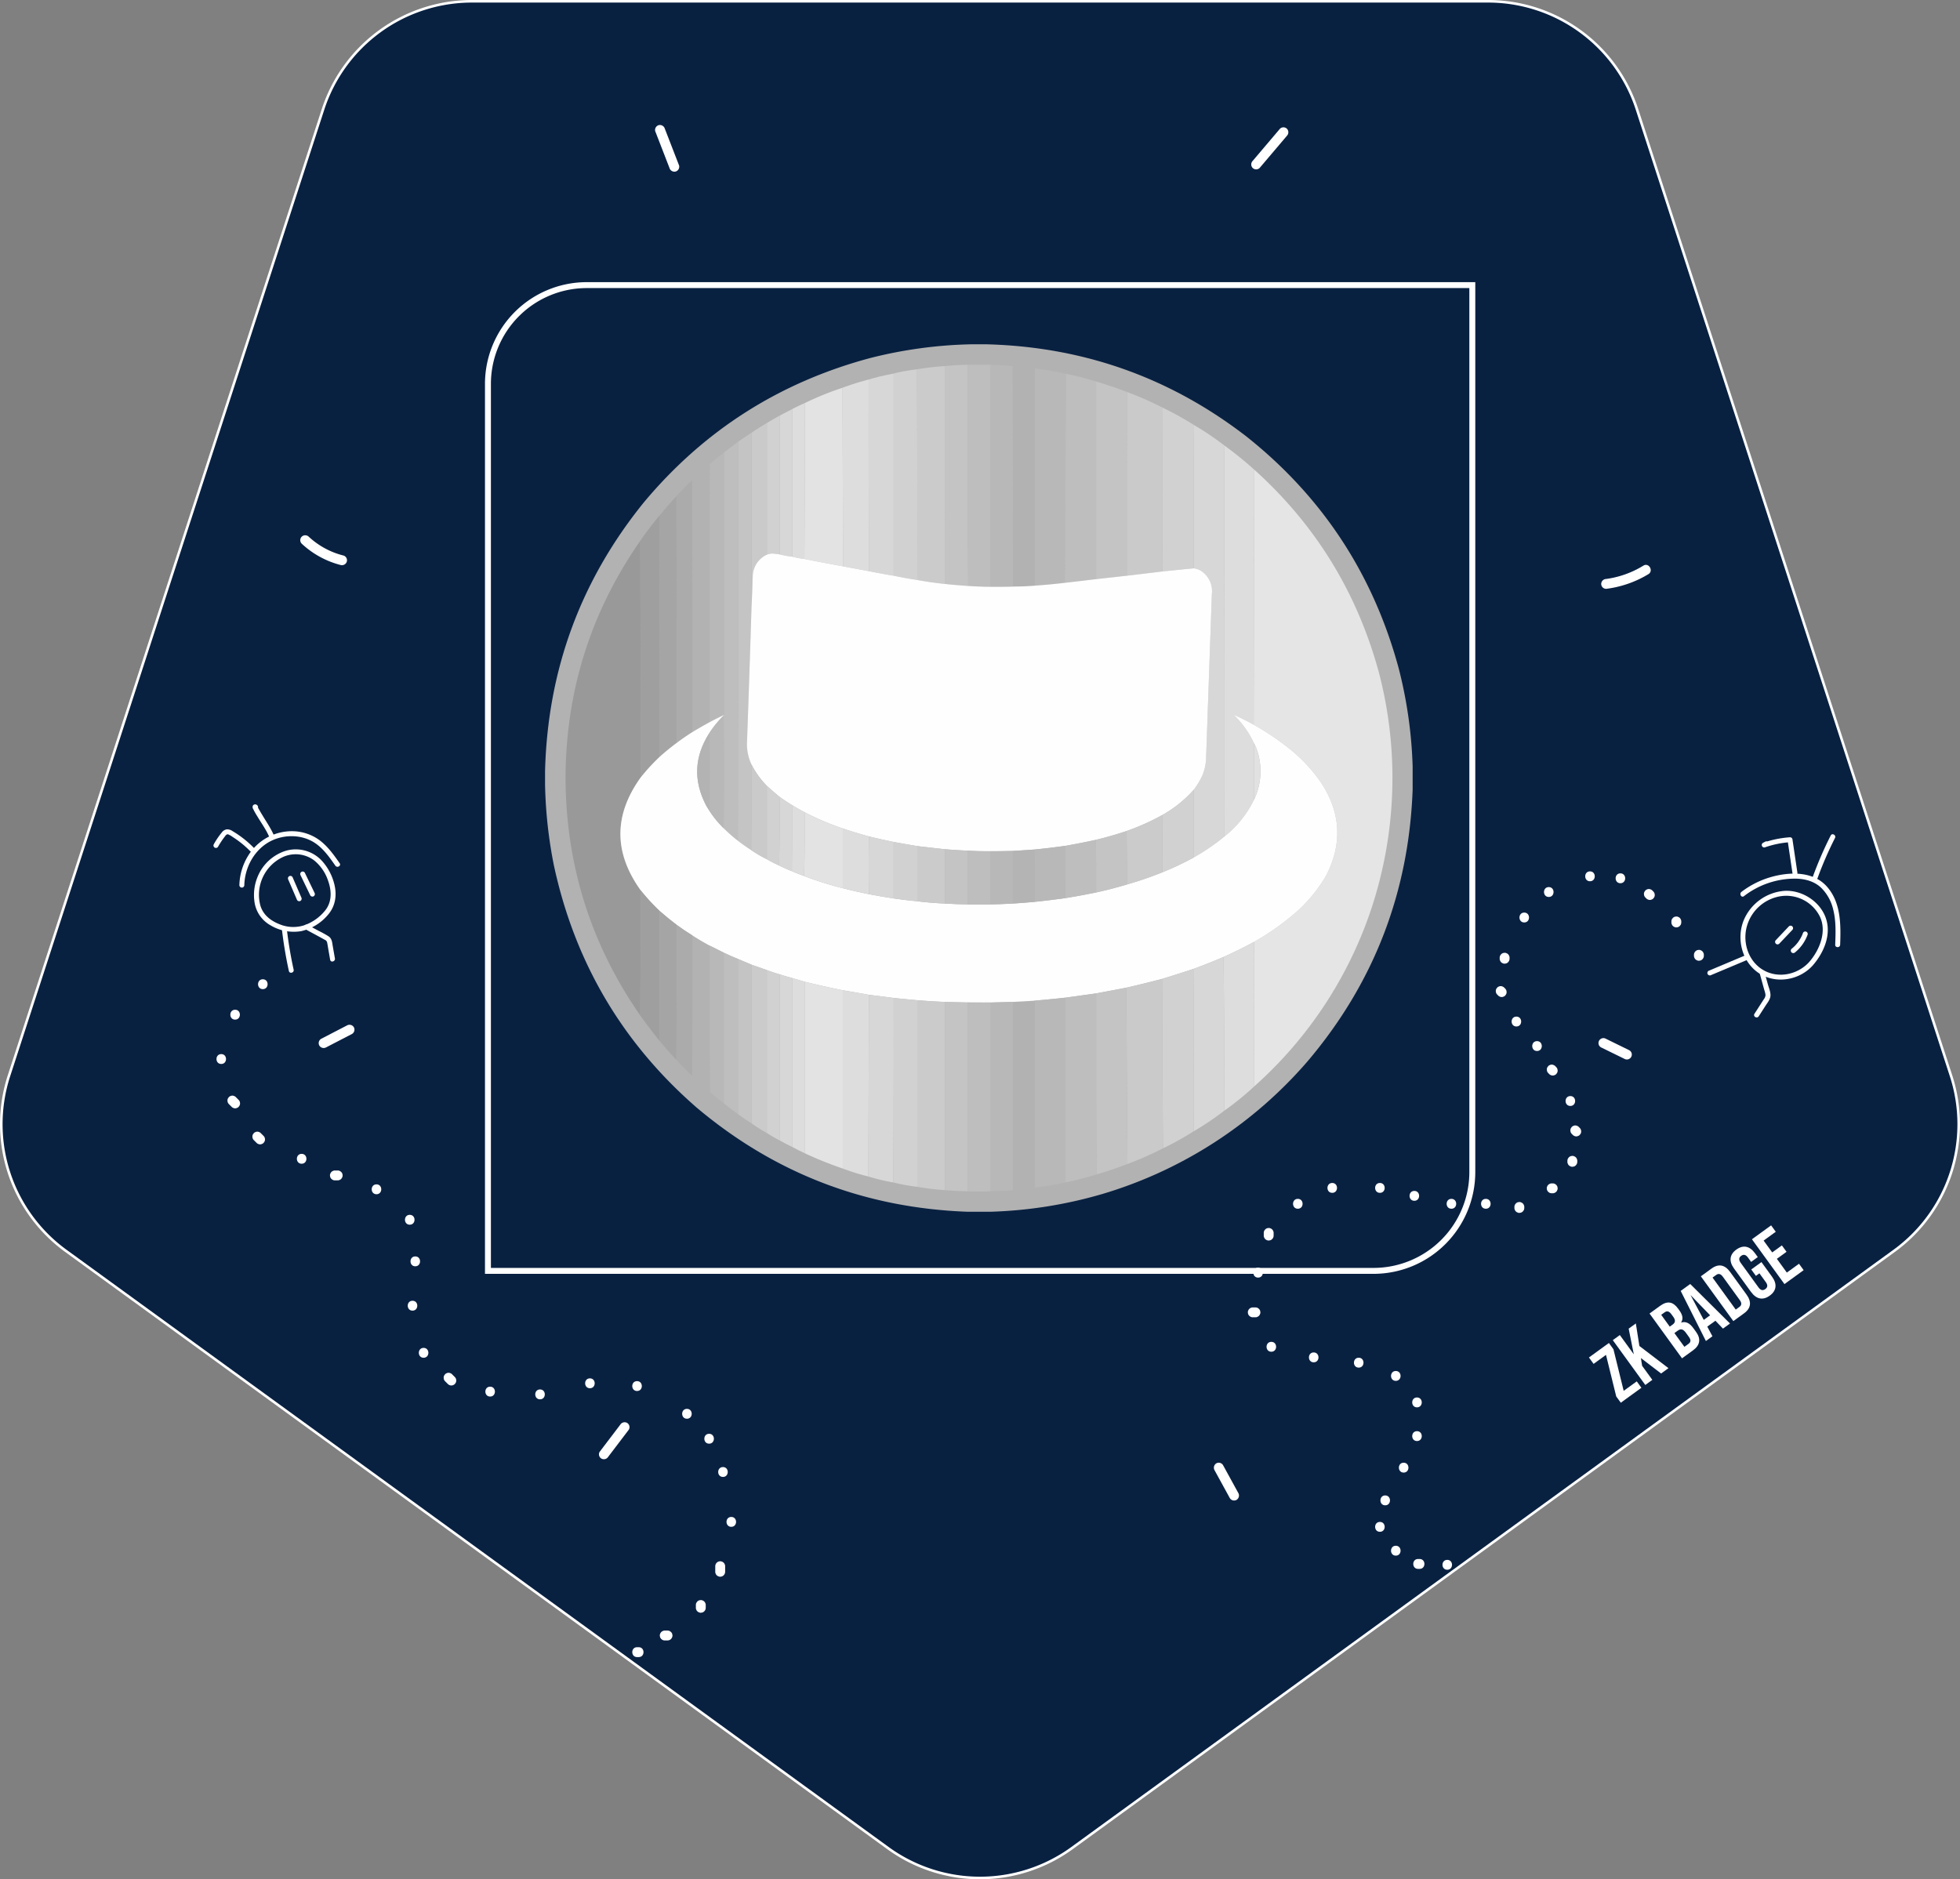 <svg id="Layer_1" data-name="Layer 1" xmlns="http://www.w3.org/2000/svg" viewBox="0 0 991.577 950.857"><rect x="0" y="0" width="991.577" height="950.857" fill="#808080" stroke="none"/><defs><style>.cls-1{fill:#092141;stroke-width:1.3px;}.cls-1,.cls-2{stroke:#fff;stroke-miterlimit:10;}.cls-2{fill:none;stroke-width:3px;}.cls-3{fill:#fff;}.cls-20,.cls-4{fill:#b3b3b3;}.cls-10,.cls-11,.cls-12,.cls-13,.cls-14,.cls-15,.cls-16,.cls-17,.cls-18,.cls-19,.cls-20,.cls-21,.cls-22,.cls-4,.cls-5,.cls-6,.cls-7,.cls-8,.cls-9{fill-rule:evenodd;}.cls-4{isolation:isolate;opacity:0.995;}.cls-5{fill:#c4c4c4;}.cls-6{fill:#bebebe;}.cls-7{fill:#b8b8b8;}.cls-8{fill:#cbcbcb;}.cls-9{fill:#d1d1d1;}.cls-10{fill:#d7d7d7;}.cls-11{fill:#ddd;}.cls-12{fill:#e3e3e3;}.cls-13{fill:#cacaca;}.cls-14{fill:#e5e5e5;}.cls-15{fill:#ababab;}.cls-16{fill:#a5a5a5;}.cls-17{fill:#9f9f9f;}.cls-18{fill:#999;}.cls-19{fill:#fefefe;}.cls-21{fill:#e1e1e1;}.cls-22{fill:#b4b4b4;}</style></defs><g id="Background"><path class="cls-1" d="M542.355,935.08l415.91-302.18a79.22,79.22,0,0,0,28.78-88.57L828.185,55.39A79.222,79.222,0,0,0,752.845.65h-514.1a79.213,79.213,0,0,0-75.34,54.74L4.535,544.33a79.205,79.205,0,0,0,28.78,88.57l415.91,302.18A79.231,79.231,0,0,0,542.355,935.08Z" transform="translate(-0 0)"/></g><g id="Attest_Frame" data-name="Attest Frame"><g id="Frame_1" data-name="Frame 1"><path id="NFT_Frame_2" data-name="NFT Frame 2" class="cls-2" d="M744.855,593.03a50.005,50.005,0,0,1-50,50h-448V194.26a50.005,50.005,0,0,1,50-50h448Z" transform="translate(-0 0)"/><path class="cls-3" d="M307.685,737.11l10.45-13.75a2.506,2.506,0,0,0-.9-3.42,2.57,2.57,0,0,0-3.42.9l-10.45,13.75a2.506,2.506,0,0,0,.9,3.42A2.57,2.57,0,0,0,307.685,737.11Z" transform="translate(-0 0)"/><path class="cls-3" d="M614.425,743.85l7.75,14.14a2.53,2.53,0,0,0,3.42.9,2.596,2.596,0,0,0,.9-3.42l-7.75-14.14a2.53,2.53,0,0,0-3.42-.9A2.596,2.596,0,0,0,614.425,743.85Z" transform="translate(-0 0)"/><path class="cls-3" d="M809.965,529.94l11.78,5.77a2.501,2.501,0,1,0,2.52-4.32l-11.78-5.77a2.501,2.501,0,1,0-2.52,4.32Z" transform="translate(-0 0)"/><path class="cls-3" d="M164.985,529.94l13.11-6.79a2.528,2.528,0,0,0,.9-3.42,2.558,2.558,0,0,0-3.42-.9l-13.11,6.79a2.528,2.528,0,0,0-.9,3.42A2.558,2.558,0,0,0,164.985,529.94Z" transform="translate(-0 0)"/><path class="cls-3" d="M173.705,281.07a40.063,40.063,0,0,1-17.52-9.52,2.555,2.555,0,0,0-3.54,0,2.49,2.49,0,0,0-.019,3.521l.019.019a45.408,45.408,0,0,0,19.73,10.8,2.559,2.559,0,0,0,3.08-1.75,2.508,2.508,0,0,0-1.75-3.08h0Z" transform="translate(-0 0)"/><path class="cls-3" d="M343.545,83.71l-7.22-18.63a2.582,2.582,0,0,0-3.08-1.75,2.526,2.526,0,0,0-1.75,3.08l7.22,18.63a2.582,2.582,0,0,0,3.08,1.75A2.526,2.526,0,0,0,343.545,83.71Z" transform="translate(-0 0)"/><path class="cls-3" d="M812.565,297.94a54.278,54.278,0,0,0,21.37-7.43c2.74-1.67.23-6-2.52-4.32a48.369,48.369,0,0,1-18.85,6.75,2.575,2.575,0,0,0-2.5,2.5A2.507,2.507,0,0,0,812.565,297.94Z" transform="translate(-0 0)"/><path class="cls-3" d="M637.265,84.97l13.81-16.28a2.574,2.574,0,0,0,0-3.54,2.526,2.526,0,0,0-3.54,0l-13.81,16.28a2.574,2.574,0,0,0,0,3.54A2.526,2.526,0,0,0,637.265,84.97Z" transform="translate(-0 0)"/></g></g><g id="Attest_Drawing" data-name="Attest Drawing"><g id="Z4_Dr2_guest" data-name="Z4 Dr2 guest"><path class="cls-3" d="M322.285,838.44h.85c3.22,0,3.22-5,0-5h-.85c-3.22,0-3.22,5,0,5h.85c3.22,0,3.22-5,0-5h-.85C319.065,833.44,319.065,838.44,322.285,838.44Z" transform="translate(-0 0)"/><path class="cls-3" d="M336.305,830.02h1.4a1.862,1.862,0,0,0,.96-.22,1.768,1.768,0,0,0,.8-.52,1.915,1.915,0,0,0,.52-.8,1.884,1.884,0,0,0,.22-.96l-.09-.66a2.5,2.5,0,0,0-.64-1.1l-.51-.39a2.434,2.434,0,0,0-1.26-.34h-1.4a1.861,1.861,0,0,0-.96.22,1.769,1.769,0,0,0-.8.52,1.914,1.914,0,0,0-.52.8,1.884,1.884,0,0,0-.22.96l.09.66a2.499,2.499,0,0,0,.64,1.1l.51.39A2.432,2.432,0,0,0,336.305,830.02Z" transform="translate(-0 0)"/><path class="cls-3" d="M357.035,813.5v-1.4a1.861,1.861,0,0,0-.22-.96,1.768,1.768,0,0,0-.52-.8,1.914,1.914,0,0,0-.8-.52,1.883,1.883,0,0,0-.96-.22l-.66.09a2.501,2.501,0,0,0-1.1.64l-.39.51a2.433,2.433,0,0,0-.34,1.26v1.4a1.861,1.861,0,0,0,.22.96,1.768,1.768,0,0,0,.52.8,1.916,1.916,0,0,0,.8.52,1.884,1.884,0,0,0,.96.22l.66-.09a2.499,2.499,0,0,0,1.1-.64l.39-.51A2.434,2.434,0,0,0,357.035,813.5Z" transform="translate(-0 0)"/><path class="cls-3" d="M366.855,795.27v-2.8a1.861,1.861,0,0,0-.22-.96,1.769,1.769,0,0,0-.52-.8,1.916,1.916,0,0,0-.8-.52,1.884,1.884,0,0,0-.96-.22,2.531,2.531,0,0,0-1.77.73,2.594,2.594,0,0,0-.73,1.77v2.8a1.861,1.861,0,0,0,.22.96,1.768,1.768,0,0,0,.52.8,1.917,1.917,0,0,0,.8.52,1.885,1.885,0,0,0,.96.22,2.53,2.53,0,0,0,1.77-.73A2.593,2.593,0,0,0,366.855,795.27Z" transform="translate(-0 0)"/><path class="cls-3" d="M369.965,772.53c3.22,0,3.22-5,0-5S366.745,772.53,369.965,772.53Z" transform="translate(-0 0)"/><path class="cls-3" d="M365.755,747.29c3.22,0,3.22-5,0-5S362.535,747.29,365.755,747.29Z" transform="translate(-0 0)"/><path class="cls-3" d="M358.745,730.46c3.22,0,3.22-5,0-5S355.525,730.46,358.745,730.46Z" transform="translate(-0 0)"/><path class="cls-3" d="M347.525,717.84c3.22,0,3.22-5,0-5S344.305,717.84,347.525,717.84Z" transform="translate(-0 0)"/><path class="cls-3" d="M322.285,703.81c3.22,0,3.22-5,0-5S319.065,703.81,322.285,703.81Z" transform="translate(-0 0)"/><path class="cls-3" d="M298.445,702.41c3.22,0,3.22-5,0-5S295.225,702.41,298.445,702.41Z" transform="translate(-0 0)"/><path class="cls-3" d="M273.205,708.02c3.22,0,3.22-5,0-5S269.985,708.02,273.205,708.02Z" transform="translate(-0 0)"/><path class="cls-3" d="M247.965,706.62c3.22,0,3.22-5,0-5S244.745,706.62,247.965,706.62Z" transform="translate(-0 0)"/><path class="cls-3" d="M230.095,696.74l-1.4-1.4a1.914,1.914,0,0,0-.8-.52,1.883,1.883,0,0,0-.96-.22,1.861,1.861,0,0,0-.96.22,1.767,1.767,0,0,0-.8.52l-.39.51a2.433,2.433,0,0,0-.34,1.26l.09.66a2.5,2.5,0,0,0,.64,1.1l1.4,1.4a1.916,1.916,0,0,0,.8.52,1.884,1.884,0,0,0,.96.22,1.861,1.861,0,0,0,.96-.22,1.769,1.769,0,0,0,.8-.52l.39-.51a2.434,2.434,0,0,0,.34-1.26l-.09-.66A2.501,2.501,0,0,0,230.095,696.74Z" transform="translate(-0 0)"/><path class="cls-3" d="M214.305,686.99c3.22,0,3.22-5,0-5S211.085,686.99,214.305,686.99Z" transform="translate(-0 0)"/><path class="cls-3" d="M208.695,663.15c3.22,0,3.22-5,0-5S205.475,663.15,208.695,663.15Z" transform="translate(-0 0)"/><path class="cls-3" d="M210.095,640.71c3.22,0,3.22-5,0-5S206.875,640.71,210.095,640.71Z" transform="translate(-0 0)"/><path class="cls-3" d="M207.295,619.67c3.22,0,3.22-5,0-5S204.075,619.67,207.295,619.67Z" transform="translate(-0 0)"/><path class="cls-3" d="M190.465,604.25c3.22,0,3.22-5,0-5S187.245,604.25,190.465,604.25Z" transform="translate(-0 0)"/><path class="cls-3" d="M170.835,592.24h-1.4a1.861,1.861,0,0,0-.96.22,1.767,1.767,0,0,0-.8.52,1.915,1.915,0,0,0-.52.8,1.883,1.883,0,0,0-.22.96l.09.66a2.5,2.5,0,0,0,.64,1.1l.51.39a2.434,2.434,0,0,0,1.26.34h1.4a1.861,1.861,0,0,0,.96-.22,1.77,1.77,0,0,0,.8-.52,1.916,1.916,0,0,0,.52-.8,1.885,1.885,0,0,0,.22-.96l-.09-.66a2.501,2.501,0,0,0-.64-1.1l-.51-.39A2.434,2.434,0,0,0,170.835,592.24Z" transform="translate(-0 0)"/><path class="cls-3" d="M152.605,588.82c3.22,0,3.22-5,0-5S149.385,588.82,152.605,588.82Z" transform="translate(-0 0)"/><path class="cls-3" d="M133.335,574.74l-1.4-1.4a1.914,1.914,0,0,0-.8-.52,1.883,1.883,0,0,0-.96-.22,1.861,1.861,0,0,0-.96.22,1.767,1.767,0,0,0-.8.52l-.39.51a2.433,2.433,0,0,0-.34,1.26l.09.66a2.5,2.5,0,0,0,.64,1.1l1.4,1.4a1.916,1.916,0,0,0,.8.52,1.884,1.884,0,0,0,.96.22,1.861,1.861,0,0,0,.96-.22,1.769,1.769,0,0,0,.8-.52l.39-.51a2.434,2.434,0,0,0,.34-1.26l-.09-.66A2.501,2.501,0,0,0,133.335,574.74Z" transform="translate(-0 0)"/><path class="cls-3" d="M120.715,556.51l-1.4-1.4a1.916,1.916,0,0,0-.8-.52,1.883,1.883,0,0,0-.96-.22,1.861,1.861,0,0,0-.96.22,1.768,1.768,0,0,0-.8.52l-.39.51a2.433,2.433,0,0,0-.34,1.26l.09.66a2.5,2.5,0,0,0,.64,1.1l1.4,1.4a1.916,1.916,0,0,0,.8.52,1.885,1.885,0,0,0,.96.22,1.861,1.861,0,0,0,.96-.22,1.769,1.769,0,0,0,.8-.52l.39-.51a2.433,2.433,0,0,0,.34-1.26l-.09-.66A2.501,2.501,0,0,0,120.715,556.51Z" transform="translate(-0 0)"/><path class="cls-3" d="M111.935,538.34c3.22,0,3.22-5,0-5S108.715,538.34,111.935,538.34Z" transform="translate(-0 0)"/><path class="cls-3" d="M118.945,515.9c3.22,0,3.22-5,0-5S115.725,515.9,118.945,515.9Z" transform="translate(-0 0)"/><path class="cls-3" d="M132.965,500.48c3.22,0,3.22-5,0-5S129.745,500.48,132.965,500.48Z" transform="translate(-0 0)"/><path class="cls-3" d="M166.175,462.57c3.52-4.28,4.29-9.57,3.03-14.89a27.3,27.3,0,0,0-6.26-12.03,18.009,18.009,0,0,0-18.23-5.21,22.709,22.709,0,0,0-14.49,13.45,23.96,23.96,0,0,0-1.53,12.02,16.122,16.122,0,0,0,8.02,12.19,22.88,22.88,0,0,0,15.69,3.03,24.764,24.764,0,0,0,13.77-8.57c1.04-1.22-.72-2.99-1.77-1.77a23.355,23.355,0,0,1-10.73,7.45,18.073,18.073,0,0,1-12.28-.61c-4.5-1.78-8.27-4.7-9.68-9.48a21.095,21.095,0,0,1,11.5-24.55,15.587,15.587,0,0,1,15.71,1.73,22.33,22.33,0,0,1,7.02,10.17c1.87,5.13,2.1,10.87-1.53,15.29-1.02,1.23.74,3.01,1.77,1.77Z" transform="translate(-0 0)"/><path class="cls-3" d="M152.055,442.85l4.92,10.18a1.26,1.26,0,0,0,1.71.45,1.281,1.281,0,0,0,.45-1.71l-4.92-10.18a1.26,1.26,0,0,0-1.71-.45A1.281,1.281,0,0,0,152.055,442.85Z" transform="translate(-0 0)"/><path class="cls-3" d="M145.835,445.06l4.45,10.31a1.26,1.26,0,0,0,1.71.45,1.281,1.281,0,0,0,.45-1.71l-4.45-10.31a1.26,1.26,0,0,0-1.71-.45A1.281,1.281,0,0,0,145.835,445.06Z" transform="translate(-0 0)"/><path class="cls-3" d="M123.595,447.9c.21-8.31,4.34-16.62,11.4-21.2s17.12-4.98,24.34-.17c4.33,2.89,7.38,7.28,10.33,11.48.92,1.31,3.09.06,2.16-1.26-2.89-4.12-5.85-8.31-9.88-11.41a23.554,23.554,0,0,0-13.21-4.75,25.925,25.925,0,0,0-23.21,12.41,29.735,29.735,0,0,0-4.42,14.9,1.251,1.251,0,0,0,2.5,0Z" transform="translate(-0 0)"/><path class="cls-3" d="M142.585,469.9a214.395,214.395,0,0,0,3.56,21.39c.35,1.57,2.76.91,2.41-.66a204.641,204.641,0,0,1-3.47-20.73c-.18-1.58-2.68-1.6-2.5,0Z" transform="translate(-0 0)"/><path class="cls-3" d="M154.435,470.14c3.31,1.8,6.65,3.57,9.94,5.4a1.91,1.91,0,0,1,1.16,1.51c.19.93.33,1.87.49,2.81l1,5.74c.28,1.58,2.69.91,2.41-.66l-1.06-6.06c-.33-1.88-.38-3.89-2.08-5.08a51.273,51.273,0,0,0-5.14-2.84l-5.47-2.97c-1.41-.77-2.68,1.39-1.26,2.16h0Z" transform="translate(-0 0)"/><path class="cls-3" d="M128.415,428.99a52.26,52.26,0,0,0-10.74-8.45,4.781,4.781,0,0,0-2.93-.91,3.862,3.862,0,0,0-2.53,1.57,39.971,39.971,0,0,0-4.07,5.99,1.251,1.251,0,0,0,2.16,1.26,42.146,42.146,0,0,1,3.29-4.99c.43-.56,1-1.53,1.82-1.29a11.008,11.008,0,0,1,2.37,1.36,49.353,49.353,0,0,1,8.88,7.23c1.13,1.15,2.89-.62,1.77-1.77Z" transform="translate(-0 0)"/><path class="cls-3" d="M138.735,423.06c-1.51-3.64-3.73-6.86-5.76-10.21-.56-.93-1.13-1.87-1.67-2.81q-.42-.72-.81-1.47c-.09-.18-.19-.36-.26-.54.04.09.05.23.04.07-.02-.27-.03.47-.03.47l-.32.55h.01l-.55.31h-.65a.618.618,0,0,1-.37-.21c1.22,1.03,3-.73,1.77-1.77a1.377,1.377,0,0,0-2.18.15,1.816,1.816,0,0,0,.15,1.76,35.718,35.718,0,0,0,1.94,3.47c2.14,3.58,4.67,7.02,6.28,10.89a1.29,1.29,0,0,0,1.54.87,1.256,1.256,0,0,0,.87-1.54h0Z" transform="translate(-0 0)"/></g><g id="Z3_Dr1_guest" data-name="Z3 Dr1 guest"><path class="cls-3" d="M718.205,788.81h-.81c-3.22,0-3.22,5,0,5h.81c3.22,0,3.22-5,0-5h-.81c-3.22,0-3.22,5,0,5h.81C721.425,793.81,721.425,788.81,718.205,788.81Z" transform="translate(-0 0)"/><path class="cls-3" d="M706.145,787.11c3.22,0,3.22-5,0-5S702.925,787.11,706.145,787.11Z" transform="translate(-0 0)"/><path class="cls-3" d="M698.105,775.05c3.22,0,3.22-5,0-5S694.885,775.05,698.105,775.05Z" transform="translate(-0 0)"/><path class="cls-3" d="M700.785,761.65c3.22,0,3.22-5,0-5S697.565,761.65,700.785,761.65Z" transform="translate(-0 0)"/><path class="cls-3" d="M710.125,745.09c3.22,0,3.22-5,0-5S706.905,745.09,710.125,745.09Z" transform="translate(-0 0)"/><path class="cls-3" d="M716.865,729.13c3.22,0,3.22-5,0-5S713.645,729.13,716.865,729.13Z" transform="translate(-0 0)"/><path class="cls-3" d="M716.865,712.08c3.22,0,3.22-5,0-5S713.645,712.08,716.865,712.08Z" transform="translate(-0 0)"/><path class="cls-3" d="M706.145,698.68c3.22,0,3.22-5,0-5S702.925,698.68,706.145,698.68Z" transform="translate(-0 0)"/><path class="cls-3" d="M687.385,691.98c3.22,0,3.22-5,0-5S684.165,691.98,687.385,691.98Z" transform="translate(-0 0)"/><path class="cls-3" d="M664.615,689.3c3.22,0,3.22-5,0-5S661.395,689.3,664.615,689.3Z" transform="translate(-0 0)"/><path class="cls-3" d="M643.175,683.94c3.22,0,3.22-5,0-5S639.955,683.94,643.175,683.94Z" transform="translate(-0 0)"/><path class="cls-3" d="M635.135,661.52h-1.34a1.861,1.861,0,0,0-.96.22,1.769,1.769,0,0,0-.8.52,1.916,1.916,0,0,0-.52.8,1.884,1.884,0,0,0-.22.96l.09.66a2.501,2.501,0,0,0,.64,1.1l.51.39a2.433,2.433,0,0,0,1.26.34h1.34a1.861,1.861,0,0,0,.96-.22,1.768,1.768,0,0,0,.8-.52,1.916,1.916,0,0,0,.52-.8,1.883,1.883,0,0,0,.22-.96l-.09-.66a2.501,2.501,0,0,0-.64-1.1l-.51-.39A2.433,2.433,0,0,0,635.135,661.52Z" transform="translate(-0 0)"/><path class="cls-3" d="M636.475,646.43c3.22,0,3.22-5,0-5S633.255,646.43,636.475,646.43Z" transform="translate(-0 0)"/><path class="cls-3" d="M644.335,625.17v-1.34a1.861,1.861,0,0,0-.22-.96,1.768,1.768,0,0,0-.52-.8,1.917,1.917,0,0,0-.8-.52,1.886,1.886,0,0,0-.96-.22l-.66.09a2.499,2.499,0,0,0-1.1.64l-.39.51a2.433,2.433,0,0,0-.34,1.26v1.34a1.861,1.861,0,0,0,.22.96,1.768,1.768,0,0,0,.52.8,1.914,1.914,0,0,0,.8.52,1.883,1.883,0,0,0,.96.22l.66-.09a2.501,2.501,0,0,0,1.1-.64l.39-.51a2.434,2.434,0,0,0,.34-1.26Z" transform="translate(-0 0)"/><path class="cls-3" d="M656.575,611.59c3.22,0,3.22-5,0-5S653.355,611.59,656.575,611.59Z" transform="translate(-0 0)"/><path class="cls-3" d="M673.985,603.55c3.22,0,3.22-5,0-5S670.765,603.55,673.985,603.55Z" transform="translate(-0 0)"/><path class="cls-3" d="M698.105,603.55c3.22,0,3.22-5,0-5S694.885,603.55,698.105,603.55Z" transform="translate(-0 0)"/><path class="cls-3" d="M715.525,607.57c3.22,0,3.22-5,0-5S712.305,607.57,715.525,607.57Z" transform="translate(-0 0)"/><path class="cls-3" d="M734.285,611.59c3.22,0,3.22-5,0-5S731.065,611.59,734.285,611.59Z" transform="translate(-0 0)"/><path class="cls-3" d="M751.695,611.59c3.22,0,3.22-5,0-5S748.475,611.59,751.695,611.59Z" transform="translate(-0 0)"/><path class="cls-3" d="M917.205,488.35c5.37-6.25,9.23-15,6.67-23.28-2.71-8.74-12.05-14.83-21.08-14.32a24.36,24.36,0,0,0-20.84,15.39c-3.45,9.19-.61,20.43,7.61,26.07,8.64,5.92,20.83,3.86,27.64-3.86,1.06-1.2-.7-2.98-1.77-1.77-5.34,6.05-14.35,8.42-21.83,5.04-8.17-3.7-11.96-13.13-10.16-21.68a21.2,21.2,0,0,1,16.74-16.37,19.005,19.005,0,0,1,20.51,10.2c3.6,7.5-.07,16.76-5.26,22.8-1.04,1.21.72,2.99,1.77,1.77Z" transform="translate(-0 0)"/><path class="cls-3" d="M882.265,453.44a42.236,42.236,0,0,1,26.21-8.87c4.78.09,9.48,1.35,12.99,4.74a22.867,22.867,0,0,1,5.97,10.88c1.48,5.82,1.23,11.89,1.01,17.83-.06,1.61,2.44,1.61,2.5,0,.37-10.13.45-21.33-6.68-29.4-6.92-7.83-18.59-7.53-27.91-4.97a44.838,44.838,0,0,0-15.35,7.63c-1.26.97-.02,3.14,1.26,2.16Z" transform="translate(-0 0)"/><path class="cls-3" d="M908.115,481.9a20.794,20.794,0,0,0,6.39-9.04,1.251,1.251,0,0,0-2.41-.67,14.834,14.834,0,0,1-.96,2.14,19.897,19.897,0,0,1-1.37,2.21c-.26.36-.37.51-.64.83s-.56.66-.86.98a18.784,18.784,0,0,1-1.92,1.76,1.258,1.258,0,0,0,0,1.77,1.278,1.278,0,0,0,1.77,0h0Z" transform="translate(-0 0)"/><path class="cls-3" d="M900.165,477.46l6.59-6.95a1.268,1.268,0,0,0,0-1.77,1.249,1.249,0,0,0-1.767-.003l-.003.003-6.59,6.95a1.268,1.268,0,0,0,0,1.77,1.249,1.249,0,0,0,1.767.003Z" transform="translate(-0 0)"/><path class="cls-3" d="M882.885,483.42l-18.2,7.66a1.285,1.285,0,0,0-.87,1.54,1.26,1.26,0,0,0,1.54.87l18.2-7.66a1.286,1.286,0,0,0,.87-1.54A1.26,1.26,0,0,0,882.885,483.42Z" transform="translate(-0 0)"/><path class="cls-3" d="M890.205,492.35l1.58,5.71.79,2.85a11.339,11.339,0,0,1,.61,2.54,3.708,3.708,0,0,1-.84,2.12c-.52.82-1.06,1.64-1.58,2.46l-3.17,4.92c-.87,1.36,1.29,2.61,2.16,1.26l3.39-5.27c.99-1.55,2.43-3.21,2.54-5.12s-.81-4-1.32-5.82l-1.75-6.32a1.25,1.25,0,0,0-2.41.66h0Z" transform="translate(-0 0)"/><path class="cls-3" d="M909.315,441.55l-2.52-16.99a1.245,1.245,0,0,0-1.21-.92,51.622,51.622,0,0,0-13.41,2.71l.96,2.28,1.2-.63c1.43-.75.16-2.9-1.26-2.16l-1.2.63a1.252,1.252,0,0,0,.96,2.28,49.115,49.115,0,0,1,12.74-2.62l-1.21-.92,2.52,16.99a1.258,1.258,0,0,0,1.54.87,1.276,1.276,0,0,0,.87-1.54h0Z" transform="translate(-0 0)"/><path class="cls-3" d="M919.525,444.29a184.176,184.176,0,0,1,8.81-20.29c.73-1.43-1.43-2.7-2.16-1.26a191.19,191.19,0,0,0-9.06,20.89c-.55,1.51,1.86,2.17,2.41.66Z" transform="translate(-0 0)"/><path class="cls-3" d="M732.175,794.25c3.22,0,3.22-5,0-5S728.955,794.25,732.175,794.25Z" transform="translate(-0 0)"/><path class="cls-3" d="M771.145,611.19v-.5a1.861,1.861,0,0,0-.22-.96,1.769,1.769,0,0,0-.52-.8,1.916,1.916,0,0,0-.8-.52,1.884,1.884,0,0,0-.96-.22l-.66.09a2.5,2.5,0,0,0-1.1.64l-.39.51a2.433,2.433,0,0,0-.34,1.26v.5a1.861,1.861,0,0,0,.22.96,1.768,1.768,0,0,0,.52.8,1.916,1.916,0,0,0,.8.52,1.884,1.884,0,0,0,.96.22l.66-.09a2.499,2.499,0,0,0,1.1-.64l.39-.51A2.433,2.433,0,0,0,771.145,611.19Z" transform="translate(-0 0)"/><path class="cls-3" d="M785.025,603.76h.5a1.861,1.861,0,0,0,.96-.22,1.768,1.768,0,0,0,.8-.52,1.916,1.916,0,0,0,.52-.8,1.883,1.883,0,0,0,.22-.96l-.09-.66a2.501,2.501,0,0,0-.64-1.1l-.51-.39a2.433,2.433,0,0,0-1.26-.34h-.5a1.861,1.861,0,0,0-.96.22,1.769,1.769,0,0,0-.8.52,1.916,1.916,0,0,0-.52.8,1.885,1.885,0,0,0-.22.96l.09.66a2.5,2.5,0,0,0,.64,1.1l.51.39A2.433,2.433,0,0,0,785.025,603.76Z" transform="translate(-0 0)"/><path class="cls-3" d="M797.955,587.85v-.5a1.861,1.861,0,0,0-.22-.96,1.768,1.768,0,0,0-.52-.8,1.914,1.914,0,0,0-.8-.52,1.884,1.884,0,0,0-.96-.22l-.66.09a2.501,2.501,0,0,0-1.1.64l-.39.51a2.433,2.433,0,0,0-.34,1.26v.5a1.862,1.862,0,0,0,.22.96,1.768,1.768,0,0,0,.52.8,1.917,1.917,0,0,0,.8.52,1.883,1.883,0,0,0,.96.22l.66-.09a2.501,2.501,0,0,0,1.1-.64l.39-.51A2.433,2.433,0,0,0,797.955,587.85Z" transform="translate(-0 0)"/><path class="cls-3" d="M799.205,570.7l-.5-.5a1.916,1.916,0,0,0-.8-.52,1.885,1.885,0,0,0-.96-.22,1.862,1.862,0,0,0-.96.22,1.767,1.767,0,0,0-.8.52l-.39.51a2.434,2.434,0,0,0-.34,1.26l.09.66a2.5,2.5,0,0,0,.64,1.1l.5.5a1.914,1.914,0,0,0,.8.52,1.885,1.885,0,0,0,.96.22,1.861,1.861,0,0,0,.96-.22,1.769,1.769,0,0,0,.8-.52l.39-.51a2.433,2.433,0,0,0,.34-1.26l-.09-.66A2.501,2.501,0,0,0,799.205,570.7Z" transform="translate(-0 0)"/><path class="cls-3" d="M794.455,559.58c3.22,0,3.22-5,0-5S791.235,559.58,794.455,559.58Z" transform="translate(-0 0)"/><path class="cls-3" d="M787.295,539.92l-.5-.5a1.916,1.916,0,0,0-.8-.52,1.883,1.883,0,0,0-.96-.22,1.861,1.861,0,0,0-.96.22,1.768,1.768,0,0,0-.8.52l-.39.51a2.433,2.433,0,0,0-.34,1.26l.09.66a2.5,2.5,0,0,0,.64,1.1l.5.5a1.918,1.918,0,0,0,.8.52,1.883,1.883,0,0,0,.96.22,1.86,1.86,0,0,0,.96-.22,1.769,1.769,0,0,0,.8-.52l.39-.51a2.432,2.432,0,0,0,.34-1.26l-.09-.66A2.501,2.501,0,0,0,787.295,539.92Z" transform="translate(-0 0)"/><path class="cls-3" d="M777.585,531.78c3.22,0,3.22-5,0-5S774.365,531.78,777.585,531.78Z" transform="translate(-0 0)"/><path class="cls-3" d="M767.155,519.37c3.22,0,3.22-5,0-5S763.935,519.37,767.155,519.37Z" transform="translate(-0 0)"/><path class="cls-3" d="M761.475,500.2l-.5-.5a1.916,1.916,0,0,0-.8-.52,1.884,1.884,0,0,0-.96-.22,1.861,1.861,0,0,0-.96.22,1.768,1.768,0,0,0-.8.52l-.39.51a2.433,2.433,0,0,0-.34,1.26l.09.66a2.498,2.498,0,0,0,.64,1.1l.5.5a1.915,1.915,0,0,0,.8.52,1.883,1.883,0,0,0,.96.22,1.861,1.861,0,0,0,.96-.22,1.768,1.768,0,0,0,.8-.52l.39-.51a2.432,2.432,0,0,0,.34-1.26l-.09-.66A2.501,2.501,0,0,0,761.475,500.2Z" transform="translate(-0 0)"/><path class="cls-3" d="M763.695,485.09v-.5a1.862,1.862,0,0,0-.22-.96,1.768,1.768,0,0,0-.52-.8,1.916,1.916,0,0,0-.8-.52,1.884,1.884,0,0,0-.96-.22l-.66.09a2.5,2.5,0,0,0-1.1.64l-.39.51a2.433,2.433,0,0,0-.34,1.26v.5a1.861,1.861,0,0,0,.22.96,1.768,1.768,0,0,0,.52.8,1.914,1.914,0,0,0,.8.52,1.884,1.884,0,0,0,.96.22l.66-.09a2.498,2.498,0,0,0,1.1-.64l.39-.51A2.433,2.433,0,0,0,763.695,485.09Z" transform="translate(-0 0)"/><path class="cls-3" d="M771.125,466.74c3.22,0,3.22-5,0-5S767.905,466.74,771.125,466.74Z" transform="translate(-0 0)"/><path class="cls-3" d="M783.535,453.84c3.22,0,3.22-5,0-5S780.315,453.84,783.535,453.84Z" transform="translate(-0 0)"/><path class="cls-3" d="M804.385,445.89c3.22,0,3.22-5,0-5S801.165,445.89,804.385,445.89Z" transform="translate(-0 0)"/><path class="cls-3" d="M819.775,446.89c3.22,0,3.22-5,0-5S816.555,446.89,819.775,446.89Z" transform="translate(-0 0)"/><path class="cls-3" d="M832.405,454.1l.5.5a1.915,1.915,0,0,0,.8.52,1.883,1.883,0,0,0,.96.22,1.861,1.861,0,0,0,.96-.22,1.768,1.768,0,0,0,.8-.52l.39-.51a2.432,2.432,0,0,0,.34-1.26l-.09-.66a2.499,2.499,0,0,0-.64-1.1l-.5-.5a1.915,1.915,0,0,0-.8-.52,1.883,1.883,0,0,0-.96-.22,1.861,1.861,0,0,0-.96.22,1.768,1.768,0,0,0-.8.52l-.39.51a2.433,2.433,0,0,0-.34,1.26l.09.66A2.5,2.5,0,0,0,832.405,454.1Z" transform="translate(-0 0)"/><path class="cls-3" d="M845.575,466.23v.5a1.861,1.861,0,0,0,.22.96,1.77,1.77,0,0,0,.52.8,1.916,1.916,0,0,0,.8.52,1.886,1.886,0,0,0,.96.22l.66-.09a2.5,2.5,0,0,0,1.1-.64l.39-.51a2.433,2.433,0,0,0,.34-1.26v-.5a1.861,1.861,0,0,0-.22-.96,1.768,1.768,0,0,0-.52-.8,1.914,1.914,0,0,0-.8-.52,1.881,1.881,0,0,0-.96-.22l-.66.09a2.499,2.499,0,0,0-1.1.64l-.39.51A2.433,2.433,0,0,0,845.575,466.23Z" transform="translate(-0 0)"/><path class="cls-3" d="M856.995,483.11v.5a1.861,1.861,0,0,0,.22.96,1.77,1.77,0,0,0,.52.8,1.916,1.916,0,0,0,.8.52,1.885,1.885,0,0,0,.96.22l.66-.09a2.501,2.501,0,0,0,1.1-.64l.39-.51a2.434,2.434,0,0,0,.34-1.26v-.5a1.861,1.861,0,0,0-.22-.96,1.767,1.767,0,0,0-.52-.8,1.914,1.914,0,0,0-.8-.52,1.883,1.883,0,0,0-.96-.22l-.66.09a2.499,2.499,0,0,0-1.1.64l-.39.51A2.434,2.434,0,0,0,856.995,483.11Z" transform="translate(-0 0)"/></g></g><g id="Texte"><g id="ZK_BADGE_text" data-name="ZK BADGE text"><path class="cls-3" d="M817.665,706.57l-5.18-21.04-6.28,4.56-2.35-3.24,10.1-7.33,2.3,3.17,5.18,21.04,6.61-4.79,2.35,3.24-10.43,7.56-2.3-3.17Z" transform="translate(-0 0)"/><path class="cls-3" d="M830.145,687.14l.61,3.91,5.17,7.12-3.56,2.58-16.44-22.67,3.56-2.58,7.07,9.75-2.6-12.99,3.63-2.63,1.79,11.4,14.71,11.22-3.72,2.7-10.21-7.81Z" transform="translate(-0 0)"/><path class="cls-3" d="M834.495,664.62l5.38-3.9c3.69-2.68,6.52-2.11,9.06,1.38l.66.91c1.69,2.33,2.04,4.3.92,6.1l.05.06c2.38-.74,4.35.41,6.08,2.8l1.41,1.94c2.54,3.5,2.05,6.71-1.51,9.3l-5.6,4.06-16.44-22.67Zm11.65,5.63c1.33-.96,1.71-2.13.4-3.95l-.92-1.26c-1.17-1.62-2.24-1.93-3.5-1.02l-1.72,1.24,4.34,5.99,1.39-1.01Zm8.04,9.73c1.2-.87,1.45-1.89.22-3.57l-1.43-1.98c-1.53-2.1-2.68-2.26-4.29-1.08l-1.59,1.15,5.05,6.96,2.04-1.48Z" transform="translate(-0 0)"/><path class="cls-3" d="M867.835,668.26l-4.11,2.98,2.6,4.88-3.3,2.39-12.75-25.34,4.82-3.5,20.13,19.99-3.56,2.58-3.83-3.99Zm-2.68-2.75-9.91-10.26,6.7,12.58,3.21-2.33Z" transform="translate(-0 0)"/><path class="cls-3" d="M860.475,645.78l5.44-3.95c3.56-2.58,6.74-1.88,9.37,1.75l8.31,11.46c2.63,3.63,2.31,6.87-1.25,9.45l-5.44,3.95-16.44-22.67Zm19.46,15.53c1.13-.82,1.39-1.9.22-3.52l-8.55-11.79c-1.17-1.62-2.28-1.71-3.41-.89l-1.81,1.31,11.74,16.19,1.81-1.31Z" transform="translate(-0 0)"/><path class="cls-3" d="M885.885,653.73l-8.64-11.92c-2.63-3.63-2.32-7.01,1.18-9.55s6.81-1.78,9.44,1.85l1.41,1.94-3.37,2.44-1.57-2.17c-1.17-1.62-2.33-1.72-3.46-.9s-1.4,1.95-.23,3.57l8.99,12.4c1.17,1.62,2.31,1.68,3.44.86s1.42-1.92.25-3.54l-3.22-4.44-1.78,1.29-2.35-3.24,5.15-3.73,5.38,7.42c2.63,3.63,2.32,7.01-1.18,9.55s-6.81,1.78-9.44-1.85Z" transform="translate(-0 0)"/><path class="cls-3" d="M886.315,627.04l9.71-7.04,2.35,3.24-6.15,4.46,4.35,5.99,4.89-3.55,2.35,3.24-4.89,3.55,5.05,6.96,6.15-4.46,2.35,3.24-9.71,7.04-16.44-22.67Z" transform="translate(-0 0)"/></g></g><path class="cls-4" d="M491.825,174.196h6.761q73.984,1.773,132.208,46.827,57.398,45.735,76.75,116.887a225.979,225.979,0,0,1,7.121,50.063v11.509q-2.872,78.315-53.3,137.674a219.876,219.876,0,0,1-103.651,66.967,225.198,225.198,0,0,1-56.681,8.991H489.523q-77.872-2.82-137.099-52.725-56.53-49.187-72.29-122.929a231.714,231.714,0,0,1-4.388-40.425v-6.761q1.929-76.765,49.992-136.092,45.503-54.512,114.441-73.009A225.952,225.952,0,0,1,491.825,174.196Z" transform="translate(-0 0)"/><path class="cls-5" d="M489.523,184.554q-.142,56.007.288,111.924-5.837-.399-11.653-1.007-.216-55.084-.144-110.197h-.576Q483.434,184.665,489.523,184.554Z" transform="translate(-0 0)"/><path class="cls-6" d="M489.523,184.554h11.509v112.355q-5.617-.06-11.221-.431Q489.38,240.561,489.523,184.554Z" transform="translate(-0 0)"/><path class="cls-7" d="M501.032,184.554a110.241,110.241,0,0,1,11.221.719q.216,55.746.144,111.492h1.295q-6.293.215-12.66.144Z" transform="translate(-0 0)"/><path class="cls-8" d="M477.439,185.274h.576q-.071,55.114.144,110.197-7.091-.726-14.098-2.014.071-53.336-.144-106.601A130.151,130.151,0,0,1,477.439,185.274Z" transform="translate(-0 0)"/><path class="cls-7" d="M539.299,189.158q-.289,52.841-.575,105.737-7.607.897-15.249,1.439V186.424A151.471,151.471,0,0,1,539.299,189.158Z" transform="translate(-0 0)"/><path class="cls-9" d="M463.916,186.856q.216,53.264.144,106.601-6.029-.92-11.94-2.158V189.014a46.112,46.112,0,0,1,4.747-1.079Q460.38,187.302,463.916,186.856Z" transform="translate(-0 0)"/><path class="cls-10" d="M452.12,189.014V291.299q-6.286-1.042-12.516-2.302-.216-48.466-.144-96.962,2.693-.818,5.467-1.51Q448.515,189.699,452.12,189.014Z" transform="translate(-0 0)"/><path class="cls-6" d="M539.299,189.158a147.907,147.907,0,0,1,15.249,3.884v99.983q-7.909.961-15.825,1.87Q539.011,241.999,539.299,189.158Z" transform="translate(-0 0)"/><path class="cls-11" d="M439.46,192.035q-.071,48.496.144,96.962-6.547-1.199-13.091-2.446-.145-45.193-.288-90.344A132.628,132.628,0,0,1,439.46,192.035Z" transform="translate(-0 0)"/><path class="cls-5" d="M554.548,193.042q7.956,2.361,15.681,5.323-.216,46.431-.144,92.934-7.766.876-15.537,1.726Z" transform="translate(-0 0)"/><path class="cls-12" d="M426.225,196.207q.145,45.151.288,90.344-9.827-1.781-19.565-3.74.216-39.382.144-78.835A151.03,151.03,0,0,1,426.225,196.207Z" transform="translate(-0 0)"/><path class="cls-13" d="M570.229,198.365a166.881,166.881,0,0,1,17.983,7.912q-.216,41.396-.144,82.864-8.964,1.093-17.983,2.158Q570.014,244.796,570.229,198.365Z" transform="translate(-0 0)"/><path class="cls-11" d="M407.091,203.975q.072,39.454-.144,78.835a42.102,42.102,0,0,1-6.186-1.151V206.996Q403.852,205.38,407.091,203.975Z" transform="translate(-0 0)"/><path class="cls-9" d="M588.212,206.277a158.22,158.22,0,0,1,15.825,8.775q-.216,36.217-.144,72.506-7.915.76-15.825,1.583Q587.996,247.673,588.212,206.277Z" transform="translate(-0 0)"/><path class="cls-10" d="M400.761,206.996V281.66a48.137,48.137,0,0,1-6.33-1.151V210.305Q397.6,208.645,400.761,206.996Z" transform="translate(-0 0)"/><path class="cls-9" d="M394.432,210.305v70.204q-1.789-.286-3.596-.431a7.779,7.779,0,0,0-2.877.575V214.046Q391.16,212.121,394.432,210.305Z" transform="translate(-0 0)"/><path class="cls-13" d="M387.958,214.046V280.653a12.198,12.198,0,0,0-7.121,10.502q-.258,8.165-.647,16.256V218.937Q384.001,216.383,387.958,214.046Z" transform="translate(-0 0)"/><path class="cls-10" d="M604.036,215.053a146.848,146.848,0,0,1,15.393,10.358q-.216,98.94-.144,197.952a102.475,102.475,0,0,1-15.393,10.502V399.626a38.005,38.005,0,0,0,4.532-7.625,24.865,24.865,0,0,0,1.726-7.769q1.465-41.829,2.949-83.655a12.289,12.289,0,0,0-5.323-11.653,9.429,9.429,0,0,0-3.884-1.367Q603.821,251.269,604.036,215.053Z" transform="translate(-0 0)"/><path class="cls-5" d="M380.189,218.937V307.411q-1.061,34.419-2.302,68.837a23.936,23.936,0,0,0,2.302,10.574q.072,21.687-.144,43.302-3.502-2.216-6.761-4.747.216-100.882.144-201.836Q376.771,221.185,380.189,218.937Z" transform="translate(-0 0)"/><path class="cls-6" d="M373.428,223.54q.072,100.954-.144,201.836a75.012,75.012,0,0,1-7.193-6.33q.288-28.484,0-56.969c.048-.096.096-.191.144-.288V229.007Q369.759,226.206,373.428,223.54Z" transform="translate(-0 0)"/><path class="cls-11" d="M619.429,225.411a184,184,0,0,1,15.105,12.228q-.145,64.522-.288,129.043-5.013-2.795-10.214-5.107a48.16,48.16,0,0,1,10.358,14.458v28.628a53.109,53.109,0,0,1-15.105,18.702Q619.214,324.351,619.429,225.411Z" transform="translate(-0 0)"/><path class="cls-7" d="M366.235,229.007V361.79q-3.658,1.685-7.193,3.596-.036-65.24.072-130.481A82.816,82.816,0,0,1,366.235,229.007Z" transform="translate(-0 0)"/><path class="cls-14" d="M634.535,237.639q46.574,41.919,63.083,102.716A210.813,210.813,0,0,1,694.021,459.04a208.45,208.45,0,0,1-59.486,90.632q-.216-36.505-.144-73.081a129.134,129.134,0,0,0,22.586-16.184,75.299,75.299,0,0,0,13.883-17.335q12.408-24.039-2.302-46.755a79.332,79.332,0,0,0-15.321-16.76,135.415,135.415,0,0,0-18.99-12.876Q634.391,302.16,634.535,237.639Z" transform="translate(-0 0)"/><path class="cls-15" d="M350.266,370.422q-4.061,2.57-7.912,5.467.072-62.471-.144-124.871,3.816-4.212,7.984-8.056Q350.302,306.692,350.266,370.422Z" transform="translate(-0 0)"/><path class="cls-16" d="M342.21,251.018q.216,62.399.144,124.871-4.474,3.319-8.632,7.049.072-61.032-.144-121.994Q337.733,255.853,342.21,251.018Z" transform="translate(-0 0)"/><path class="cls-17" d="M333.579,260.944q.216,60.961.144,121.994a99.553,99.553,0,0,0-9.639,10.502q.072-59.953-.144-119.836A154.551,154.551,0,0,1,333.579,260.944Z" transform="translate(-0 0)"/><path class="cls-18" d="M323.94,273.604q.216,59.882.144,119.836-20.427,28.461,0,56.969.072,31.758-.144,63.442Q286.077,459.364,286.105,392.72,286.603,327.144,323.94,273.604Z" transform="translate(-0 0)"/><path class="cls-19" d="M394.432,280.509a48.137,48.137,0,0,0,6.33,1.151,42.102,42.102,0,0,0,6.186,1.151q9.737,1.959,19.565,3.74,6.545,1.246,13.091,2.446,6.23,1.26,12.516,2.302,5.913,1.238,11.94,2.158,7.007,1.288,14.098,2.014,5.816.608,11.653,1.007,5.604.371,11.221.431,6.366.071,12.66-.144,4.9-.025,9.783-.432,7.641-.542,15.249-1.439,7.915-.909,15.825-1.87,7.771-.85,15.537-1.726,9.02-1.065,17.983-2.158,7.911-.823,15.825-1.583a9.429,9.429,0,0,1,3.884,1.367A12.289,12.289,0,0,1,613.1,300.578q-1.485,41.827-2.949,83.655a24.865,24.865,0,0,1-1.726,7.769,38.005,38.005,0,0,1-4.532,7.625,60.496,60.496,0,0,1-15.969,12.804,118.567,118.567,0,0,1-17.983,8.056q-7.697,2.559-15.537,4.46-7.665,1.672-15.393,3.021-7.85,1.107-15.681,1.87-5.477.373-10.933.719-5.682.132-11.365.144-5.759.058-11.509-.288-5.762-.248-11.509-.719-6.981-.768-13.954-1.582-5.738-.956-11.509-2.014-6.489-1.299-12.947-2.877-6.653-1.808-13.235-4.028a133.951,133.951,0,0,1-19.277-8.2q-3.235-1.69-6.33-3.596-3.245-1.981-6.33-4.172-3.295-2.719-6.474-5.611a43.021,43.021,0,0,1-7.768-10.79,23.936,23.936,0,0,1-2.302-10.574q1.241-34.419,2.302-68.837.389-8.091.647-16.256a12.198,12.198,0,0,1,7.121-10.502,7.779,7.779,0,0,1,2.877-.575Q392.643,280.223,394.432,280.509Z" transform="translate(-0 0)"/><path class="cls-19" d="M634.247,366.682a135.415,135.415,0,0,1,18.99,12.876,79.332,79.332,0,0,1,15.321,16.76q14.708,22.714,2.302,46.755a75.299,75.299,0,0,1-13.883,17.335,129.134,129.134,0,0,1-22.586,16.184q-7.559,4.102-15.393,7.625-7.557,3.237-15.249,6.042-7.904,2.611-15.825,5.035-9.057,2.372-18.126,4.46-7.652,1.444-15.249,2.877l-15.537,2.158q-8.222.902-16.4,1.583-5.108.304-10.214.575-5.395.158-10.79.288h-2.59q-10.505.076-21.004-.288-6.987-.263-13.954-.863-5.977-.509-11.94-1.151-6.256-.807-12.516-1.583-6.582-1.193-13.235-2.302-9.663-1.938-19.277-4.316-3.147-.932-6.33-1.87-3.193-.848-6.33-1.87-3.283-.952-6.474-2.158-3.889-1.368-7.768-2.733-3.365-1.435-6.761-2.877-3.654-1.467-7.193-3.165-3.588-1.793-7.193-3.597-4.487-2.423-8.775-5.179-4.068-2.501-7.912-5.323-4.441-3.362-8.632-7.049a99.553,99.553,0,0,1-9.639-10.502q-20.427-28.508,0-56.969a99.553,99.553,0,0,1,9.639-10.502q4.157-3.731,8.632-7.049,3.852-2.896,7.912-5.467,4.328-2.598,8.775-5.035,3.535-1.912,7.193-3.596c-.048.096-.096.191-.144.288a52.431,52.431,0,0,0-7.193,8.775q-11.561,18.021-1.51,36.972.758,1.228,1.51,2.446a52.431,52.431,0,0,0,7.193,8.775,75.012,75.012,0,0,0,7.193,6.33q3.259,2.531,6.761,4.747a64.581,64.581,0,0,0,7.912,4.604,62.357,62.357,0,0,0,6.186,3.165,65.486,65.486,0,0,0,6.474,2.877q3.028,1.347,6.186,2.446a166.552,166.552,0,0,0,19.565,6.186q6.577,1.69,13.235,3.021,6.241,1.196,12.516,2.158,5.943.878,11.94,1.439,6.944.853,13.954,1.151,5.749.339,11.509.432h11.509q5.686-.108,11.365-.432,5.548-.332,11.077-.863,7.712-.794,15.393-1.87,7.87-1.271,15.681-2.877,7.857-1.715,15.537-4.028a180.932,180.932,0,0,0,17.983-6.186,148.96,148.96,0,0,0,15.825-7.481,102.475,102.475,0,0,0,15.393-10.502,53.109,53.109,0,0,0,15.105-18.702,33.255,33.255,0,0,0,1.367-25.607,21.556,21.556,0,0,0-1.367-3.021,48.16,48.16,0,0,0-10.358-14.458Q629.236,363.888,634.247,366.682Z" transform="translate(-0 0)"/><path class="cls-7" d="M366.091,362.078q.288,28.484,0,56.969a52.431,52.431,0,0,1-7.193-8.775q.288-19.708,0-39.418A52.431,52.431,0,0,1,366.091,362.078Z" transform="translate(-0 0)"/><path class="cls-20" d="M358.898,370.853q.288,19.708,0,39.418-.753-1.217-1.51-2.446Q347.337,388.875,358.898,370.853Z" transform="translate(-0 0)"/><path class="cls-21" d="M634.391,376.033a21.556,21.556,0,0,1,1.367,3.021,33.255,33.255,0,0,1-1.367,25.607Z" transform="translate(-0 0)"/><path class="cls-13" d="M380.189,386.822a43.021,43.021,0,0,0,7.768,10.79v37.116a64.581,64.581,0,0,1-7.912-4.604Q380.261,408.508,380.189,386.822Z" transform="translate(-0 0)"/><path class="cls-9" d="M387.958,397.612q3.179,2.892,6.474,5.611.143,17.408-.288,34.67a62.357,62.357,0,0,1-6.186-3.165Z" transform="translate(-0 0)"/><path class="cls-9" d="M603.892,399.626v34.239a148.96,148.96,0,0,1-15.825,7.481q.071-14.495-.144-28.916A60.496,60.496,0,0,0,603.892,399.626Z" transform="translate(-0 0)"/><path class="cls-10" d="M394.432,403.222q3.085,2.19,6.33,4.172.072,16.724-.144,33.376a65.486,65.486,0,0,1-6.474-2.877Q394.575,420.631,394.432,403.222Z" transform="translate(-0 0)"/><path class="cls-11" d="M400.761,407.394q3.095,1.908,6.33,3.596.143,16.186-.288,32.225-3.158-1.101-6.186-2.446Q400.833,424.119,400.761,407.394Z" transform="translate(-0 0)"/><path class="cls-12" d="M407.091,410.991a133.951,133.951,0,0,0,19.277,8.2v30.211a166.552,166.552,0,0,1-19.565-6.186Q407.235,427.176,407.091,410.991Z" transform="translate(-0 0)"/><path class="cls-8" d="M587.924,412.429q.216,14.421.144,28.916a180.932,180.932,0,0,1-17.983,6.186q.071-13.56-.144-27.046A118.567,118.567,0,0,0,587.924,412.429Z" transform="translate(-0 0)"/><path class="cls-11" d="M426.369,419.191q6.584,2.221,13.235,4.028-.287,14.581,0,29.204-6.657-1.331-13.235-3.021Z" transform="translate(-0 0)"/><path class="cls-5" d="M569.941,420.485q.216,13.487.144,27.046-7.68,2.313-15.537,4.028.071-13.344-.144-26.614Q562.244,423.044,569.941,420.485Z" transform="translate(-0 0)"/><path class="cls-10" d="M439.604,423.219q6.459,1.58,12.947,2.877H452.12V454.58q-6.275-.962-12.516-2.158Q439.317,437.8,439.604,423.219Z" transform="translate(-0 0)"/><path class="cls-6" d="M554.404,424.945q.216,13.271.144,26.614-7.809,1.606-15.681,2.877.216-13.219.144-26.47Q546.739,426.618,554.404,424.945Z" transform="translate(-0 0)"/><path class="cls-9" d="M452.551,426.096q5.77,1.058,11.509,2.014v27.909q-5.997-.561-11.94-1.439V426.096Z" transform="translate(-0 0)"/><path class="cls-7" d="M539.011,427.966q.071,13.25-.144,26.47-7.68,1.077-15.393,1.87.071-13.271-.144-26.47Q531.159,429.072,539.011,427.966Z" transform="translate(-0 0)"/><path class="cls-8" d="M464.06,428.11q6.974.816,13.954,1.582V457.17q-7.011-.298-13.954-1.151Z" transform="translate(-0 0)"/><path class="cls-5" d="M478.014,429.692q5.747.473,11.509.719v27.19q-5.759-.093-11.509-.432Z" transform="translate(-0 0)"/><path class="cls-22" d="M523.331,429.836q.216,13.198.144,26.47-5.529.531-11.077.863V430.556Q517.852,430.21,523.331,429.836Z" transform="translate(-0 0)"/><path class="cls-6" d="M489.523,430.412q5.749.345,11.509.288v26.902H489.523Z" transform="translate(-0 0)"/><path class="cls-7" d="M512.397,430.556V457.17q-5.678.324-11.365.432V430.7Q506.716,430.689,512.397,430.556Z" transform="translate(-0 0)"/><path class="cls-17" d="M324.084,450.408a99.553,99.553,0,0,0,9.639,10.502q.072,32.837-.144,65.6-5.029-6.174-9.639-12.66Q324.156,482.166,324.084,450.408Z" transform="translate(-0 0)"/><path class="cls-16" d="M333.722,460.91q4.19,3.688,8.632,7.049.072,34.203-.144,68.334-4.517-4.721-8.632-9.783Q333.794,493.747,333.722,460.91Z" transform="translate(-0 0)"/><path class="cls-15" d="M342.354,467.959q3.845,2.823,7.912,5.323.036,35.534-.072,71.067-4.18-3.856-7.984-8.056Q342.426,502.161,342.354,467.959Z" transform="translate(-0 0)"/><path class="cls-11" d="M634.391,476.591q-.071,36.577.144,73.081a147.98,147.98,0,0,1-15.249,12.372q.144-38.987-.288-77.829Q626.833,480.694,634.391,476.591Z" transform="translate(-0 0)"/><path class="cls-7" d="M359.042,478.461q3.605,1.802,7.193,3.597v76.246q-3.642-2.704-7.049-5.754Q358.97,515.505,359.042,478.461Z" transform="translate(-0 0)"/><path class="cls-6" d="M366.235,482.058q3.539,1.698,7.193,3.165V563.77q-3.693-2.635-7.193-5.467Z" transform="translate(-0 0)"/><path class="cls-10" d="M618.998,484.216q.432,38.842.288,77.829a146.718,146.718,0,0,1-15.393,10.358q.071-41.108-.144-82.144Q611.439,487.452,618.998,484.216Z" transform="translate(-0 0)"/><path class="cls-5" d="M373.428,485.223q3.396,1.442,6.761,2.877v80.274q-3.487-2.138-6.761-4.604Z" transform="translate(-0 0)"/><path class="cls-8" d="M380.189,488.1q3.879,1.366,7.768,2.733v82.432a81.005,81.005,0,0,1-7.768-4.891Z" transform="translate(-0 0)"/><path class="cls-9" d="M603.749,490.258q.216,41.037.144,82.144a152.755,152.755,0,0,1-15.537,8.632q-.36-42.834-.432-85.741Q595.843,492.87,603.749,490.258Z" transform="translate(-0 0)"/><path class="cls-9" d="M387.958,490.833q3.19,1.206,6.474,2.158v84.014a71.796,71.796,0,0,1-6.474-3.74Z" transform="translate(-0 0)"/><path class="cls-10" d="M394.432,492.991q3.137,1.021,6.33,1.87v85.453q-3.234-1.545-6.33-3.309Z" transform="translate(-0 0)"/><path class="cls-11" d="M400.761,494.861q3.183.937,6.33,1.87v86.748q-3.233-1.472-6.33-3.165Z" transform="translate(-0 0)"/><path class="cls-13" d="M587.924,495.293q.071,42.908.432,85.741a166.617,166.617,0,0,1-17.983,7.912q-.287-44.597-.575-89.194Q578.867,497.666,587.924,495.293Z" transform="translate(-0 0)"/><path class="cls-12" d="M407.091,496.731q9.614,2.378,19.277,4.316v90.201a182.054,182.054,0,0,1-19.277-7.769Z" transform="translate(-0 0)"/><path class="cls-5" d="M569.798,499.752q.287,44.597.575,89.194-7.723,2.958-15.681,5.323-.216-45.784-.144-91.639Q562.146,501.195,569.798,499.752Z" transform="translate(-0 0)"/><path class="cls-11" d="M426.369,501.047q6.655,1.109,13.235,2.302-.145,45.964-.288,91.927a112.352,112.352,0,0,1-12.947-4.028Z" transform="translate(-0 0)"/><path class="cls-6" d="M554.548,502.63q-.071,45.856.144,91.639-7.516,2.268-15.249,3.884h-.432V504.788Z" transform="translate(-0 0)"/><path class="cls-10" d="M439.604,503.349q6.26.775,12.516,1.583.071,46.719-.144,93.365a101.29,101.29,0,0,1-12.66-3.021Q439.461,549.312,439.604,503.349Z" transform="translate(-0 0)"/><path class="cls-7" d="M539.011,504.788v93.365h.432a132.127,132.127,0,0,1-15.969,2.733V506.37h-.863Q530.79,505.69,539.011,504.788Z" transform="translate(-0 0)"/><path class="cls-9" d="M452.12,504.932q5.962.641,11.94,1.151v94.372h-.432a98.707,98.707,0,0,1-11.653-2.158Q452.192,551.649,452.12,504.932Z" transform="translate(-0 0)"/><path class="cls-8" d="M464.06,506.082q6.966.6,13.954.863v95.236q-7.266-.514-14.386-1.726h.432Z" transform="translate(-0 0)"/><path class="cls-5" d="M478.014,506.945q10.498.363,21.004.288-4.711.216-9.495.144v95.38q-5.766-.076-11.509-.575Z" transform="translate(-0 0)"/><path class="cls-7" d="M512.397,506.945v95.236q-5.671.513-11.365.575v-95.38a.665.665,0,0,0,.576-.144Q507.002,507.104,512.397,506.945Z" transform="translate(-0 0)"/><path class="cls-6" d="M499.018,507.233h2.59a.665.665,0,0,1-.576.144v95.38q-5.747.263-11.509,0v-95.38Q494.307,507.448,499.018,507.233Z" transform="translate(-0 0)"/></svg>